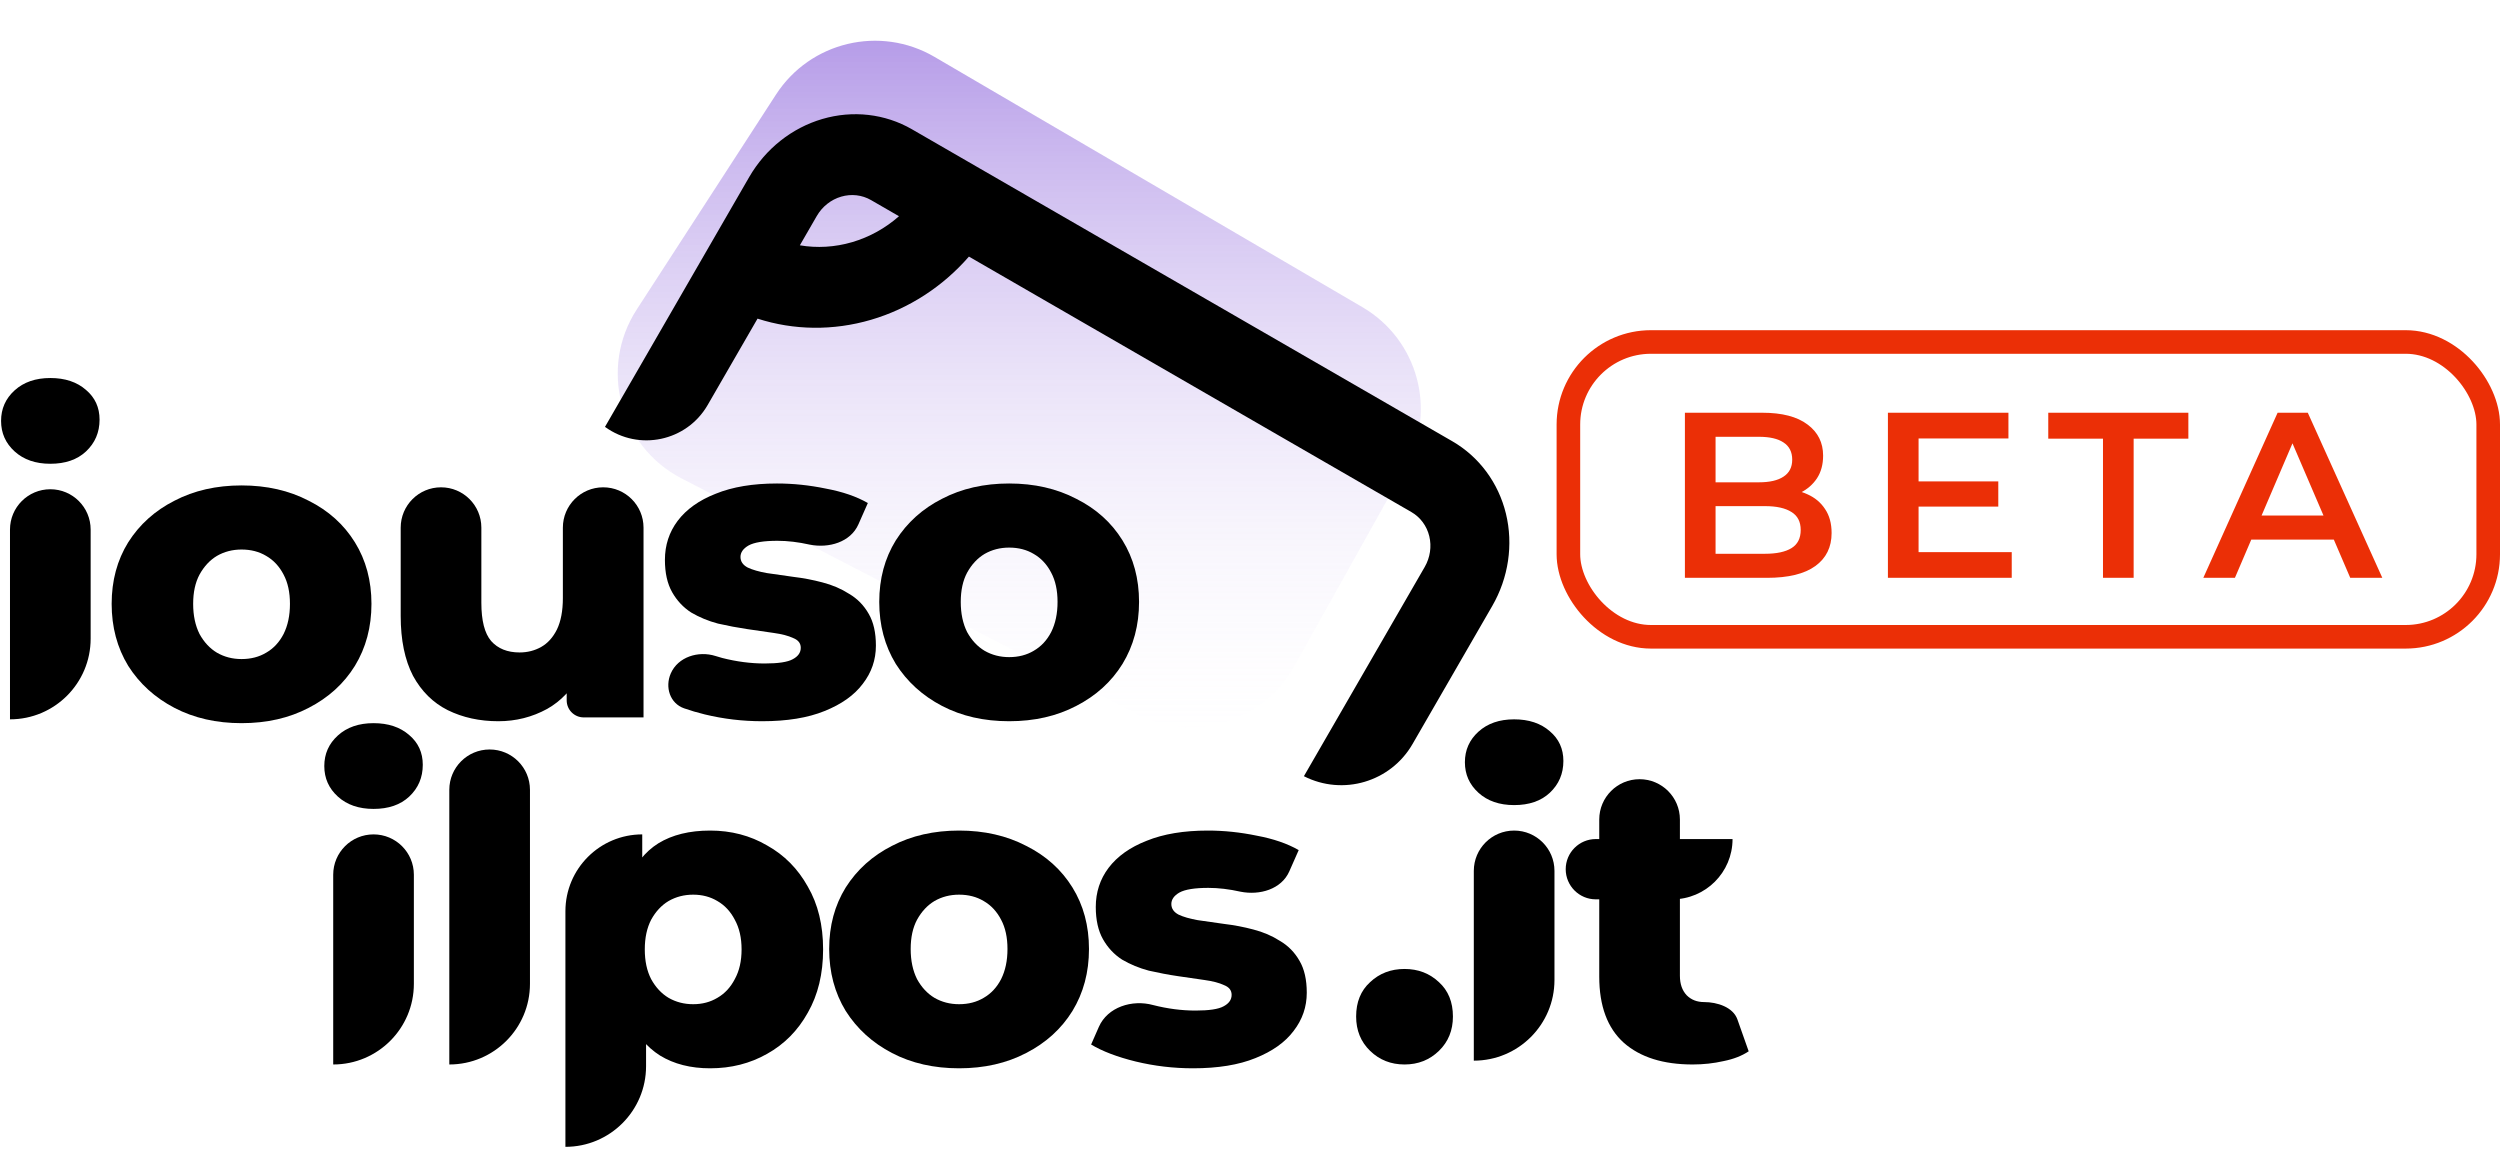 <svg width="212" height="98" viewBox="0 0 212 98" fill="none" xmlns="http://www.w3.org/2000/svg">
<path d="M119.217 39.559L109.725 56.546C107.091 61.258 101.193 63.03 96.399 60.548L57.79 40.567C52.544 37.852 50.782 31.206 53.994 26.248L65.805 8.018C68.712 3.532 74.632 2.125 79.247 4.824L115.536 26.049C120.237 28.799 121.874 34.805 119.217 39.559Z" fill="url(#paint0_linear_126_156)"/>
<path d="M119.104 90.268C117.952 90.268 116.98 89.884 116.188 89.116C115.396 88.348 115 87.376 115 86.2C115 84.976 115.396 84.004 116.188 83.284C116.98 82.54 117.952 82.168 119.104 82.168C120.256 82.168 121.228 82.54 122.02 83.284C122.812 84.004 123.208 84.976 123.208 86.2C123.208 87.376 122.812 88.348 122.02 89.116C121.228 89.884 120.256 90.268 119.104 90.268Z" fill="black"/>
<path d="M124.979 89.944V73.852C124.979 71.963 126.51 70.432 128.399 70.432C130.288 70.432 131.819 71.963 131.819 73.852V83.104C131.819 86.882 128.757 89.944 124.979 89.944ZM128.399 68.272C127.151 68.272 126.143 67.924 125.375 67.228C124.607 66.532 124.223 65.668 124.223 64.636C124.223 63.604 124.607 62.74 125.375 62.044C126.143 61.348 127.151 61 128.399 61C129.647 61 130.655 61.336 131.423 62.008C132.191 62.656 132.575 63.496 132.575 64.528C132.575 65.608 132.191 66.508 131.423 67.228C130.679 67.924 129.671 68.272 128.399 68.272Z" fill="black"/>
<path d="M143.536 90.268C141.04 90.268 139.096 89.656 137.704 88.432C136.312 87.184 135.616 85.312 135.616 82.816V69.496C135.616 67.607 137.148 66.076 139.036 66.076C140.925 66.076 142.456 67.607 142.456 69.496V82.744C142.456 83.44 142.648 83.992 143.032 84.4C143.416 84.784 143.908 84.976 144.508 84.976C145.618 84.976 146.964 85.404 147.333 86.449L148.288 89.152C147.712 89.536 147.004 89.812 146.164 89.98C145.324 90.172 144.448 90.268 143.536 90.268ZM135.328 76.264C133.917 76.264 132.772 75.12 132.772 73.708C132.772 72.296 133.917 71.152 135.328 71.152H146.92C146.92 73.975 144.632 76.264 141.808 76.264H135.328Z" fill="black"/>
<path fill-rule="evenodd" clip-rule="evenodd" d="M76.234 18.336L73.862 16.966C73.102 16.527 72.191 16.423 71.329 16.676C70.467 16.929 69.724 17.519 69.264 18.315L67.828 20.802C69.281 21.05 70.797 20.964 72.266 20.533C73.734 20.102 75.087 19.346 76.234 18.336ZM64.239 27.02C67.307 28.012 70.653 28.061 73.864 27.118C77.075 26.176 79.954 24.3 82.165 21.759L119.685 43.422C120.445 43.86 120.991 44.597 121.203 45.471C121.415 46.344 121.275 47.282 120.816 48.078L110.571 65.822C113.878 67.509 117.926 66.311 119.782 63.096L126.543 51.385C127.923 48.996 128.34 46.182 127.704 43.562C127.068 40.943 125.431 38.732 123.152 37.416L83.057 14.268L77.329 10.96C75.05 9.645 72.317 9.332 69.731 10.091C67.144 10.85 64.916 12.619 63.536 15.008L60.069 21.013L51.302 36.199C54.18 38.287 58.232 37.424 60.01 34.344L64.239 27.02Z" fill="black"/>
<path d="M0.847 61V44.908C0.847 43.019 2.378 41.488 4.267 41.488C6.156 41.488 7.687 43.019 7.687 44.908V54.16C7.687 57.938 4.624 61 0.847 61ZM4.267 39.328C3.019 39.328 2.011 38.98 1.243 38.284C0.475 37.588 0.091 36.724 0.091 35.692C0.091 34.66 0.475 33.796 1.243 33.1C2.011 32.404 3.019 32.056 4.267 32.056C5.515 32.056 6.523 32.392 7.291 33.064C8.059 33.712 8.443 34.552 8.443 35.584C8.443 36.664 8.059 37.564 7.291 38.284C6.547 38.98 5.539 39.328 4.267 39.328Z" fill="black"/>
<path d="M20.484 61.324C18.348 61.324 16.452 60.892 14.796 60.028C13.14 59.164 11.832 57.976 10.872 56.464C9.936 54.928 9.468 53.176 9.468 51.208C9.468 49.24 9.936 47.5 10.872 45.988C11.832 44.476 13.14 43.3 14.796 42.46C16.452 41.596 18.348 41.164 20.484 41.164C22.62 41.164 24.516 41.596 26.172 42.46C27.852 43.3 29.16 44.476 30.096 45.988C31.032 47.5 31.5 49.24 31.5 51.208C31.5 53.176 31.032 54.928 30.096 56.464C29.16 57.976 27.852 59.164 26.172 60.028C24.516 60.892 22.62 61.324 20.484 61.324ZM20.484 55.888C21.276 55.888 21.972 55.708 22.572 55.348C23.196 54.988 23.688 54.46 24.048 53.764C24.408 53.044 24.588 52.192 24.588 51.208C24.588 50.224 24.408 49.396 24.048 48.724C23.688 48.028 23.196 47.5 22.572 47.14C21.972 46.78 21.276 46.6 20.484 46.6C19.716 46.6 19.02 46.78 18.396 47.14C17.796 47.5 17.304 48.028 16.92 48.724C16.56 49.396 16.38 50.224 16.38 51.208C16.38 52.192 16.56 53.044 16.92 53.764C17.304 54.46 17.796 54.988 18.396 55.348C19.02 55.708 19.716 55.888 20.484 55.888Z" fill="black"/>
<path d="M42.259 61.16C40.675 61.16 39.247 60.848 37.975 60.224C36.727 59.6 35.743 58.628 35.023 57.308C34.327 55.964 33.979 54.272 33.979 52.232V44.744C33.979 42.855 35.51 41.324 37.399 41.324C39.288 41.324 40.819 42.855 40.819 44.744V51.116C40.819 52.628 41.095 53.708 41.647 54.356C42.223 55.004 43.027 55.328 44.059 55.328C44.731 55.328 45.343 55.172 45.895 54.86C46.447 54.548 46.891 54.056 47.227 53.384C47.563 52.688 47.731 51.8 47.731 50.72V44.744C47.731 42.855 49.262 41.324 51.151 41.324C53.04 41.324 54.571 42.855 54.571 44.744V60.836H49.5C48.702 60.836 48.055 60.189 48.055 59.391V56.96C48.055 56.414 48.741 56.17 49.085 56.594C49.226 56.766 49.257 57.005 49.154 57.203C48.492 58.48 47.573 59.452 46.399 60.116C45.127 60.812 43.747 61.16 42.259 61.16Z" fill="black"/>
<path d="M64.629 61.16C62.973 61.16 61.353 60.968 59.769 60.584C59.133 60.428 58.547 60.255 58.011 60.066C56.81 59.645 56.372 58.271 56.883 57.105C57.496 55.706 59.215 55.168 60.672 55.627C60.859 55.686 61.05 55.742 61.245 55.796C62.469 56.108 63.669 56.264 64.845 56.264C65.997 56.264 66.789 56.144 67.221 55.904C67.677 55.664 67.905 55.34 67.905 54.932C67.905 54.548 67.689 54.272 67.257 54.104C66.849 53.912 66.297 53.768 65.601 53.672C64.929 53.576 64.185 53.468 63.369 53.348C62.553 53.228 61.725 53.072 60.885 52.88C60.069 52.664 59.313 52.352 58.617 51.944C57.945 51.512 57.405 50.936 56.997 50.216C56.589 49.496 56.385 48.584 56.385 47.48C56.385 46.232 56.745 45.128 57.465 44.168C58.209 43.184 59.289 42.416 60.705 41.864C62.121 41.288 63.849 41 65.889 41C67.257 41 68.637 41.144 70.029 41.432C71.445 41.696 72.633 42.104 73.593 42.656L72.795 44.462C72.125 45.979 70.286 46.509 68.661 46.184C67.701 45.968 66.789 45.86 65.925 45.86C64.773 45.86 63.957 45.992 63.477 46.256C63.021 46.52 62.793 46.844 62.793 47.228C62.793 47.612 62.997 47.912 63.405 48.128C63.813 48.32 64.353 48.476 65.025 48.596C65.721 48.692 66.477 48.8 67.293 48.92C68.109 49.016 68.925 49.172 69.741 49.388C70.581 49.604 71.337 49.928 72.009 50.36C72.705 50.768 73.257 51.332 73.665 52.052C74.073 52.748 74.277 53.648 74.277 54.752C74.277 55.952 73.905 57.032 73.161 57.992C72.441 58.952 71.361 59.72 69.921 60.296C68.505 60.872 66.741 61.16 64.629 61.16Z" fill="black"/>
<path d="M85.576 61.16C83.44 61.16 81.544 60.728 79.888 59.864C78.232 59 76.924 57.812 75.964 56.3C75.028 54.764 74.56 53.012 74.56 51.044C74.56 49.076 75.028 47.336 75.964 45.824C76.924 44.312 78.232 43.136 79.888 42.296C81.544 41.432 83.44 41 85.576 41C87.712 41 89.608 41.432 91.264 42.296C92.944 43.136 94.252 44.312 95.188 45.824C96.124 47.336 96.592 49.076 96.592 51.044C96.592 53.012 96.124 54.764 95.188 56.3C94.252 57.812 92.944 59 91.264 59.864C89.608 60.728 87.712 61.16 85.576 61.16ZM85.576 55.724C86.368 55.724 87.064 55.544 87.664 55.184C88.288 54.824 88.78 54.296 89.14 53.6C89.5 52.88 89.68 52.028 89.68 51.044C89.68 50.06 89.5 49.232 89.14 48.56C88.78 47.864 88.288 47.336 87.664 46.976C87.064 46.616 86.368 46.436 85.576 46.436C84.808 46.436 84.112 46.616 83.488 46.976C82.888 47.336 82.396 47.864 82.012 48.56C81.652 49.232 81.472 50.06 81.472 51.044C81.472 52.028 81.652 52.88 82.012 53.6C82.396 54.296 82.888 54.824 83.488 55.184C84.112 55.544 84.808 55.724 85.576 55.724Z" fill="black"/>
<path d="M28.256 90.268V74.176C28.256 72.287 29.787 70.756 31.676 70.756C33.565 70.756 35.096 72.287 35.096 74.176V83.428C35.096 87.206 32.034 90.268 28.256 90.268ZM31.676 68.596C30.428 68.596 29.42 68.248 28.652 67.552C27.884 66.856 27.5 65.992 27.5 64.96C27.5 63.928 27.884 63.064 28.652 62.368C29.42 61.672 30.428 61.324 31.676 61.324C32.924 61.324 33.932 61.66 34.7 62.332C35.468 62.98 35.852 63.82 35.852 64.852C35.852 65.932 35.468 66.832 34.7 67.552C33.956 68.248 32.948 68.596 31.676 68.596Z" fill="black"/>
<path d="M38.101 90.268V66.976C38.101 65.087 39.633 63.556 41.521 63.556C43.41 63.556 44.941 65.087 44.941 66.976V83.428C44.941 87.206 41.879 90.268 38.101 90.268Z" fill="black"/>
<path d="M60.222 90.592C58.566 90.592 57.151 90.232 55.974 89.512C54.798 88.768 53.898 87.664 53.275 86.2C52.675 84.712 52.374 82.816 52.374 80.512C52.374 78.184 52.663 76.288 53.239 74.824C53.815 73.336 54.678 72.232 55.831 71.512C57.007 70.792 58.471 70.432 60.222 70.432C61.998 70.432 63.606 70.852 65.046 71.692C66.51 72.508 67.662 73.672 68.502 75.184C69.367 76.672 69.799 78.448 69.799 80.512C69.799 82.576 69.367 84.364 68.502 85.876C67.662 87.388 66.51 88.552 65.046 89.368C63.606 90.184 61.998 90.592 60.222 90.592ZM47.947 97.252V77.272C47.947 73.674 50.864 70.756 54.462 70.756V74.068L54.426 80.512L54.786 86.992V90.412C54.786 94.19 51.724 97.252 47.947 97.252ZM58.782 85.156C59.55 85.156 60.234 84.976 60.834 84.616C61.459 84.256 61.95 83.728 62.31 83.032C62.694 82.336 62.886 81.496 62.886 80.512C62.886 79.528 62.694 78.688 62.31 77.992C61.95 77.296 61.459 76.768 60.834 76.408C60.234 76.048 59.55 75.868 58.782 75.868C58.014 75.868 57.319 76.048 56.694 76.408C56.094 76.768 55.602 77.296 55.218 77.992C54.858 78.688 54.678 79.528 54.678 80.512C54.678 81.496 54.858 82.336 55.218 83.032C55.602 83.728 56.094 84.256 56.694 84.616C57.319 84.976 58.014 85.156 58.782 85.156Z" fill="black"/>
<path d="M81.33 90.592C79.194 90.592 77.298 90.16 75.642 89.296C73.986 88.432 72.678 87.244 71.718 85.732C70.782 84.196 70.314 82.444 70.314 80.476C70.314 78.508 70.782 76.768 71.718 75.256C72.678 73.744 73.986 72.568 75.642 71.728C77.298 70.864 79.194 70.432 81.33 70.432C83.466 70.432 85.362 70.864 87.018 71.728C88.698 72.568 90.006 73.744 90.942 75.256C91.878 76.768 92.346 78.508 92.346 80.476C92.346 82.444 91.878 84.196 90.942 85.732C90.006 87.244 88.698 88.432 87.018 89.296C85.362 90.16 83.466 90.592 81.33 90.592ZM81.33 85.156C82.122 85.156 82.818 84.976 83.418 84.616C84.042 84.256 84.534 83.728 84.894 83.032C85.254 82.312 85.434 81.46 85.434 80.476C85.434 79.492 85.254 78.664 84.894 77.992C84.534 77.296 84.042 76.768 83.418 76.408C82.818 76.048 82.122 75.868 81.33 75.868C80.562 75.868 79.866 76.048 79.242 76.408C78.642 76.768 78.15 77.296 77.766 77.992C77.406 78.664 77.226 79.492 77.226 80.476C77.226 81.46 77.406 82.312 77.766 83.032C78.15 83.728 78.642 84.256 79.242 84.616C79.866 84.976 80.562 85.156 81.33 85.156Z" fill="black"/>
<path d="M101.166 90.592C99.51 90.592 97.89 90.4 96.306 90.016C94.746 89.632 93.486 89.152 92.526 88.576L93.181 87.084C93.921 85.395 96.004 84.74 97.782 85.228C99.006 85.54 100.206 85.696 101.382 85.696C102.534 85.696 103.326 85.576 103.758 85.336C104.214 85.096 104.442 84.772 104.442 84.364C104.442 83.98 104.226 83.704 103.794 83.536C103.386 83.344 102.834 83.2 102.138 83.104C101.466 83.008 100.722 82.9 99.906 82.78C99.09 82.66 98.262 82.504 97.422 82.312C96.606 82.096 95.85 81.784 95.154 81.376C94.482 80.944 93.942 80.368 93.534 79.648C93.126 78.928 92.922 78.016 92.922 76.912C92.922 75.664 93.282 74.56 94.002 73.6C94.746 72.616 95.826 71.848 97.242 71.296C98.658 70.72 100.386 70.432 102.426 70.432C103.794 70.432 105.174 70.576 106.566 70.864C107.982 71.128 109.17 71.536 110.13 72.088L109.332 73.894C108.662 75.411 106.824 75.941 105.198 75.616C104.238 75.4 103.326 75.292 102.462 75.292C101.31 75.292 100.494 75.424 100.014 75.688C99.558 75.952 99.33 76.276 99.33 76.66C99.33 77.044 99.534 77.344 99.942 77.56C100.35 77.752 100.89 77.908 101.562 78.028C102.258 78.124 103.014 78.232 103.83 78.352C104.646 78.448 105.462 78.604 106.278 78.82C107.118 79.036 107.874 79.36 108.546 79.792C109.242 80.2 109.794 80.764 110.202 81.484C110.61 82.18 110.814 83.08 110.814 84.184C110.814 85.384 110.442 86.464 109.698 87.424C108.978 88.384 107.898 89.152 106.458 89.728C105.042 90.304 103.278 90.592 101.166 90.592Z" fill="black"/>
<rect x="133" y="29" width="78" height="25" rx="7" stroke="#eb2f06" stroke-width="2"/>
<path d="M142.88 49V35H149.44C151.12 35 152.4 35.333 153.28 36C154.16 36.653 154.6 37.533 154.6 38.64C154.6 39.387 154.427 40.027 154.08 40.56C153.733 41.08 153.267 41.487 152.68 41.78C152.107 42.06 151.48 42.2 150.8 42.2L151.16 41.48C151.947 41.48 152.653 41.627 153.28 41.92C153.907 42.2 154.4 42.613 154.76 43.16C155.133 43.707 155.32 44.387 155.32 45.2C155.32 46.4 154.86 47.333 153.94 48C153.02 48.667 151.653 49 149.84 49H142.88ZM145.48 46.96H149.68C150.653 46.96 151.4 46.8 151.92 46.48C152.44 46.16 152.7 45.647 152.7 44.94C152.7 44.247 152.44 43.74 151.92 43.42C151.4 43.087 150.653 42.92 149.68 42.92H145.28V40.9H149.16C150.067 40.9 150.76 40.74 151.24 40.42C151.733 40.1 151.98 39.62 151.98 38.98C151.98 38.327 151.733 37.84 151.24 37.52C150.76 37.2 150.067 37.04 149.16 37.04H145.48V46.96ZM162.495 40.82H169.455V42.96H162.495V40.82ZM162.695 46.82H170.595V49H160.095V35H170.315V37.18H162.695V46.82ZM178.333 49V37.2H173.693V35H185.573V37.2H180.933V49H178.333ZM186.841 49L193.141 35H195.701L202.021 49H199.301L193.881 36.38H194.921L189.521 49H186.841ZM189.741 45.76L190.441 43.72H198.001L198.701 45.76H189.741Z" fill="#eb2f06"/>
<defs>
<linearGradient id="paint0_linear_126_156" x1="86" y1="0" x2="86" y2="65" gradientUnits="userSpaceOnUse">
<stop stop-color="#5f27cd" stop-opacity="0.51"/>
<stop offset="1" stop-color="white" stop-opacity="0"/>
</linearGradient>
</defs>
</svg>
